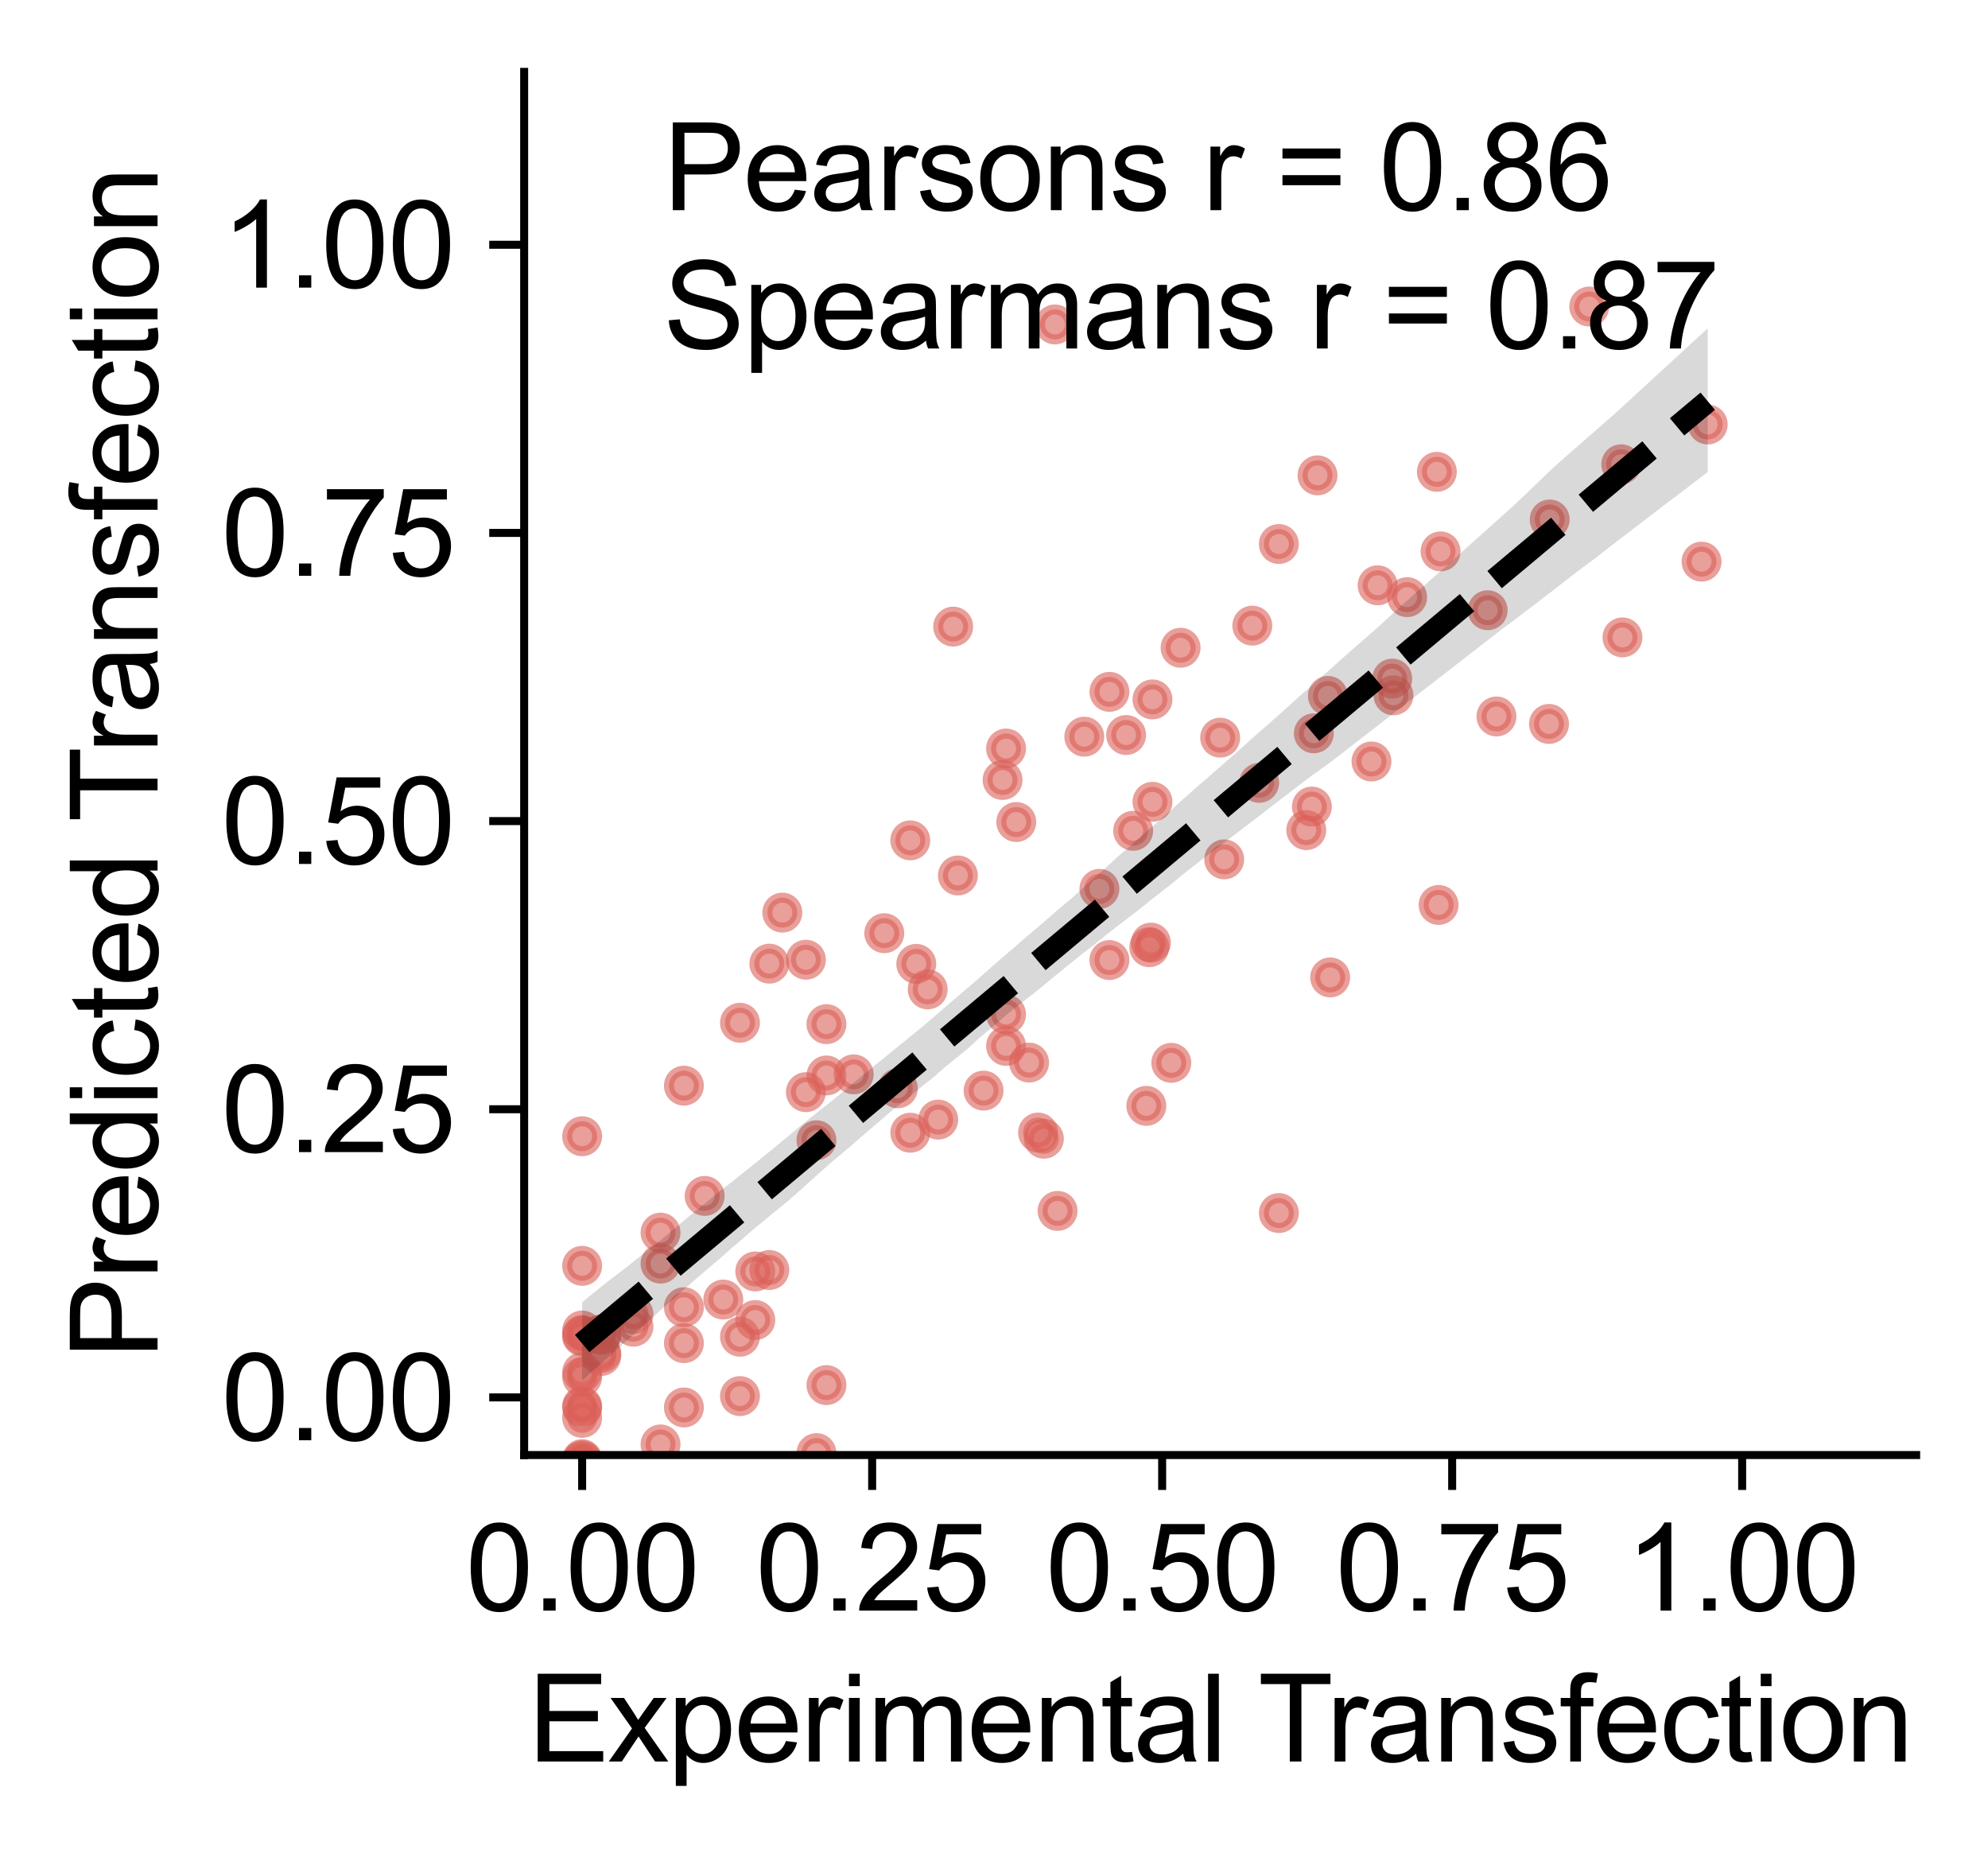 <?xml version="1.0" encoding="utf-8" standalone="no"?>
<!DOCTYPE svg PUBLIC "-//W3C//DTD SVG 1.1//EN"
  "http://www.w3.org/Graphics/SVG/1.1/DTD/svg11.dtd">
<svg xmlns:xlink="http://www.w3.org/1999/xlink" width="199.227pt" height="186.095pt" viewBox="0 0 199.227 186.095" xmlns="http://www.w3.org/2000/svg" version="1.1">
 <defs>
  <style type="text/css">*{stroke-linejoin: round; stroke-linecap: butt}</style>
 </defs>
 <g id="figure_1">
  <g id="patch_1">
   <path d="M 0 186.095 
L 199.227 186.095 
L 199.227 0 
L 0 0 
L 0 186.095 
z
" style="fill: none"/>
  </g>
  <g id="axes_1">
   <g id="patch_2">
    <path d="M 52.528 145.8 
L 192.028 145.8 
L 192.028 7.2 
L 52.528 7.2 
L 52.528 145.8 
z
" style="fill: none"/>
   </g>
   <g id="PathCollection_1">
    <defs>
     <path id="mc4ad53fbc2" d="M 0 1.5 
C 0.398 1.5 0.779 1.342 1.061 1.061 
C 1.342 0.779 1.5 0.398 1.5 0 
C 1.5 -0.398 1.342 -0.779 1.061 -1.061 
C 0.779 -1.342 0.398 -1.5 0 -1.5 
C -0.398 -1.5 -0.779 -1.342 -1.061 -1.061 
C -1.342 -0.779 -1.5 -0.398 -1.5 0 
C -1.5 0.398 -1.342 0.779 -1.061 1.061 
C -0.779 1.342 -0.398 1.5 0 1.5 
z
" style="stroke: #db5f57; stroke-opacity: 0.6"/>
    </defs>
    <g clip-path="url(#p64932eaafe)">
     <use xlink:href="#mc4ad53fbc2" x="159.266" y="30.718" style="fill: #db5f57; fill-opacity: 0.6; stroke: #db5f57; stroke-opacity: 0.6"/>
     <use xlink:href="#mc4ad53fbc2" x="58.34" y="126.842" style="fill: #db5f57; fill-opacity: 0.6; stroke: #db5f57; stroke-opacity: 0.6"/>
     <use xlink:href="#mc4ad53fbc2" x="103.131" y="106.477" style="fill: #db5f57; fill-opacity: 0.6; stroke: #db5f57; stroke-opacity: 0.6"/>
     <use xlink:href="#mc4ad53fbc2" x="141.018" y="59.835" style="fill: #db5f57; fill-opacity: 0.6; stroke: #db5f57; stroke-opacity: 0.6"/>
     <use xlink:href="#mc4ad53fbc2" x="126.188" y="78.443" style="fill: #db5f57; fill-opacity: 0.6; stroke: #db5f57; stroke-opacity: 0.6"/>
     <use xlink:href="#mc4ad53fbc2" x="60.26" y="135.577" style="fill: #db5f57; fill-opacity: 0.6; stroke: #db5f57; stroke-opacity: 0.6"/>
     <use xlink:href="#mc4ad53fbc2" x="60.26" y="133.742" style="fill: #db5f57; fill-opacity: 0.6; stroke: #db5f57; stroke-opacity: 0.6"/>
     <use xlink:href="#mc4ad53fbc2" x="82.823" y="107.766" style="fill: #db5f57; fill-opacity: 0.6; stroke: #db5f57; stroke-opacity: 0.6"/>
     <use xlink:href="#mc4ad53fbc2" x="81.819" y="145.607" style="fill: #db5f57; fill-opacity: 0.6; stroke: #db5f57; stroke-opacity: 0.6"/>
     <use xlink:href="#mc4ad53fbc2" x="139.645" y="69.673" style="fill: #db5f57; fill-opacity: 0.6; stroke: #db5f57; stroke-opacity: 0.6"/>
     <use xlink:href="#mc4ad53fbc2" x="133.304" y="97.94" style="fill: #db5f57; fill-opacity: 0.6; stroke: #db5f57; stroke-opacity: 0.6"/>
     <use xlink:href="#mc4ad53fbc2" x="137.443" y="76.305" style="fill: #db5f57; fill-opacity: 0.6; stroke: #db5f57; stroke-opacity: 0.6"/>
     <use xlink:href="#mc4ad53fbc2" x="111.181" y="96.201" style="fill: #db5f57; fill-opacity: 0.6; stroke: #db5f57; stroke-opacity: 0.6"/>
     <use xlink:href="#mc4ad53fbc2" x="88.618" y="93.509" style="fill: #db5f57; fill-opacity: 0.6; stroke: #db5f57; stroke-opacity: 0.6"/>
     <use xlink:href="#mc4ad53fbc2" x="95.522" y="62.789" style="fill: #db5f57; fill-opacity: 0.6; stroke: #db5f57; stroke-opacity: 0.6"/>
     <use xlink:href="#mc4ad53fbc2" x="58.34" y="146.486" style="fill: #db5f57; fill-opacity: 0.6; stroke: #db5f57; stroke-opacity: 0.6"/>
     <use xlink:href="#mc4ad53fbc2" x="66.196" y="126.618" style="fill: #db5f57; fill-opacity: 0.6; stroke: #db5f57; stroke-opacity: 0.6"/>
     <use xlink:href="#mc4ad53fbc2" x="60.26" y="133.703" style="fill: #db5f57; fill-opacity: 0.6; stroke: #db5f57; stroke-opacity: 0.6"/>
     <use xlink:href="#mc4ad53fbc2" x="130.908" y="83.181" style="fill: #db5f57; fill-opacity: 0.6; stroke: #db5f57; stroke-opacity: 0.6"/>
     <use xlink:href="#mc4ad53fbc2" x="115.338" y="94.455" style="fill: #db5f57; fill-opacity: 0.6; stroke: #db5f57; stroke-opacity: 0.6"/>
     <use xlink:href="#mc4ad53fbc2" x="132.035" y="47.633" style="fill: #db5f57; fill-opacity: 0.6; stroke: #db5f57; stroke-opacity: 0.6"/>
     <use xlink:href="#mc4ad53fbc2" x="143.995" y="47.28" style="fill: #db5f57; fill-opacity: 0.6; stroke: #db5f57; stroke-opacity: 0.6"/>
     <use xlink:href="#mc4ad53fbc2" x="112.854" y="73.652" style="fill: #db5f57; fill-opacity: 0.6; stroke: #db5f57; stroke-opacity: 0.6"/>
     <use xlink:href="#mc4ad53fbc2" x="108.662" y="73.817" style="fill: #db5f57; fill-opacity: 0.6; stroke: #db5f57; stroke-opacity: 0.6"/>
     <use xlink:href="#mc4ad53fbc2" x="92.968" y="99.139" style="fill: #db5f57; fill-opacity: 0.6; stroke: #db5f57; stroke-opacity: 0.6"/>
     <use xlink:href="#mc4ad53fbc2" x="131.666" y="73.481" style="fill: #db5f57; fill-opacity: 0.6; stroke: #db5f57; stroke-opacity: 0.6"/>
     <use xlink:href="#mc4ad53fbc2" x="58.34" y="137.488" style="fill: #db5f57; fill-opacity: 0.6; stroke: #db5f57; stroke-opacity: 0.6"/>
     <use xlink:href="#mc4ad53fbc2" x="77.099" y="96.561" style="fill: #db5f57; fill-opacity: 0.6; stroke: #db5f57; stroke-opacity: 0.6"/>
     <use xlink:href="#mc4ad53fbc2" x="131.472" y="80.821" style="fill: #db5f57; fill-opacity: 0.6; stroke: #db5f57; stroke-opacity: 0.6"/>
     <use xlink:href="#mc4ad53fbc2" x="68.538" y="130.986" style="fill: #db5f57; fill-opacity: 0.6; stroke: #db5f57; stroke-opacity: 0.6"/>
     <use xlink:href="#mc4ad53fbc2" x="58.34" y="133.32" style="fill: #db5f57; fill-opacity: 0.6; stroke: #db5f57; stroke-opacity: 0.6"/>
     <use xlink:href="#mc4ad53fbc2" x="104.03" y="113.487" style="fill: #db5f57; fill-opacity: 0.6; stroke: #db5f57; stroke-opacity: 0.6"/>
     <use xlink:href="#mc4ad53fbc2" x="162.472" y="46.524" style="fill: #db5f57; fill-opacity: 0.6; stroke: #db5f57; stroke-opacity: 0.6"/>
     <use xlink:href="#mc4ad53fbc2" x="144.171" y="90.678" style="fill: #db5f57; fill-opacity: 0.6; stroke: #db5f57; stroke-opacity: 0.6"/>
     <use xlink:href="#mc4ad53fbc2" x="100.824" y="75.006" style="fill: #db5f57; fill-opacity: 0.6; stroke: #db5f57; stroke-opacity: 0.6"/>
     <use xlink:href="#mc4ad53fbc2" x="100.824" y="104.804" style="fill: #db5f57; fill-opacity: 0.6; stroke: #db5f57; stroke-opacity: 0.6"/>
     <use xlink:href="#mc4ad53fbc2" x="115.179" y="94.914" style="fill: #db5f57; fill-opacity: 0.6; stroke: #db5f57; stroke-opacity: 0.6"/>
     <use xlink:href="#mc4ad53fbc2" x="58.34" y="133.915" style="fill: #db5f57; fill-opacity: 0.6; stroke: #db5f57; stroke-opacity: 0.6"/>
     <use xlink:href="#mc4ad53fbc2" x="63.483" y="132.937" style="fill: #db5f57; fill-opacity: 0.6; stroke: #db5f57; stroke-opacity: 0.6"/>
     <use xlink:href="#mc4ad53fbc2" x="144.365" y="55.252" style="fill: #db5f57; fill-opacity: 0.6; stroke: #db5f57; stroke-opacity: 0.6"/>
     <use xlink:href="#mc4ad53fbc2" x="162.595" y="63.869" style="fill: #db5f57; fill-opacity: 0.6; stroke: #db5f57; stroke-opacity: 0.6"/>
     <use xlink:href="#mc4ad53fbc2" x="125.501" y="62.692" style="fill: #db5f57; fill-opacity: 0.6; stroke: #db5f57; stroke-opacity: 0.6"/>
     <use xlink:href="#mc4ad53fbc2" x="82.823" y="102.622" style="fill: #db5f57; fill-opacity: 0.6; stroke: #db5f57; stroke-opacity: 0.6"/>
     <use xlink:href="#mc4ad53fbc2" x="113.559" y="83.248" style="fill: #db5f57; fill-opacity: 0.6; stroke: #db5f57; stroke-opacity: 0.6"/>
     <use xlink:href="#mc4ad53fbc2" x="98.57" y="109.283" style="fill: #db5f57; fill-opacity: 0.6; stroke: #db5f57; stroke-opacity: 0.6"/>
     <use xlink:href="#mc4ad53fbc2" x="94.025" y="112.189" style="fill: #db5f57; fill-opacity: 0.6; stroke: #db5f57; stroke-opacity: 0.6"/>
     <use xlink:href="#mc4ad53fbc2" x="72.484" y="130.22" style="fill: #db5f57; fill-opacity: 0.6; stroke: #db5f57; stroke-opacity: 0.6"/>
     <use xlink:href="#mc4ad53fbc2" x="149.966" y="71.792" style="fill: #db5f57; fill-opacity: 0.6; stroke: #db5f57; stroke-opacity: 0.6"/>
     <use xlink:href="#mc4ad53fbc2" x="105.721" y="32.51" style="fill: #db5f57; fill-opacity: 0.6; stroke: #db5f57; stroke-opacity: 0.6"/>
     <use xlink:href="#mc4ad53fbc2" x="77.099" y="127.259" style="fill: #db5f57; fill-opacity: 0.6; stroke: #db5f57; stroke-opacity: 0.6"/>
     <use xlink:href="#mc4ad53fbc2" x="58.34" y="133.775" style="fill: #db5f57; fill-opacity: 0.6; stroke: #db5f57; stroke-opacity: 0.6"/>
     <use xlink:href="#mc4ad53fbc2" x="91.225" y="113.504" style="fill: #db5f57; fill-opacity: 0.6; stroke: #db5f57; stroke-opacity: 0.6"/>
     <use xlink:href="#mc4ad53fbc2" x="118.314" y="64.906" style="fill: #db5f57; fill-opacity: 0.6; stroke: #db5f57; stroke-opacity: 0.6"/>
     <use xlink:href="#mc4ad53fbc2" x="74.157" y="133.944" style="fill: #db5f57; fill-opacity: 0.6; stroke: #db5f57; stroke-opacity: 0.6"/>
     <use xlink:href="#mc4ad53fbc2" x="128.16" y="54.513" style="fill: #db5f57; fill-opacity: 0.6; stroke: #db5f57; stroke-opacity: 0.6"/>
     <use xlink:href="#mc4ad53fbc2" x="100.824" y="101.647" style="fill: #db5f57; fill-opacity: 0.6; stroke: #db5f57; stroke-opacity: 0.6"/>
     <use xlink:href="#mc4ad53fbc2" x="155.303" y="52.053" style="fill: #db5f57; fill-opacity: 0.6; stroke: #db5f57; stroke-opacity: 0.6"/>
     <use xlink:href="#mc4ad53fbc2" x="58.34" y="155.187" style="fill: #db5f57; fill-opacity: 0.6; stroke: #db5f57; stroke-opacity: 0.6"/>
     <use xlink:href="#mc4ad53fbc2" x="60.26" y="135.875" style="fill: #db5f57; fill-opacity: 0.6; stroke: #db5f57; stroke-opacity: 0.6"/>
     <use xlink:href="#mc4ad53fbc2" x="170.521" y="56.278" style="fill: #db5f57; fill-opacity: 0.6; stroke: #db5f57; stroke-opacity: 0.6"/>
     <use xlink:href="#mc4ad53fbc2" x="58.34" y="137.989" style="fill: #db5f57; fill-opacity: 0.6; stroke: #db5f57; stroke-opacity: 0.6"/>
     <use xlink:href="#mc4ad53fbc2" x="80.762" y="109.437" style="fill: #db5f57; fill-opacity: 0.6; stroke: #db5f57; stroke-opacity: 0.6"/>
     <use xlink:href="#mc4ad53fbc2" x="58.34" y="141.062" style="fill: #db5f57; fill-opacity: 0.6; stroke: #db5f57; stroke-opacity: 0.6"/>
     <use xlink:href="#mc4ad53fbc2" x="75.689" y="132.272" style="fill: #db5f57; fill-opacity: 0.6; stroke: #db5f57; stroke-opacity: 0.6"/>
     <use xlink:href="#mc4ad53fbc2" x="68.538" y="134.586" style="fill: #db5f57; fill-opacity: 0.6; stroke: #db5f57; stroke-opacity: 0.6"/>
     <use xlink:href="#mc4ad53fbc2" x="68.538" y="108.787" style="fill: #db5f57; fill-opacity: 0.6; stroke: #db5f57; stroke-opacity: 0.6"/>
     <use xlink:href="#mc4ad53fbc2" x="115.496" y="70.083" style="fill: #db5f57; fill-opacity: 0.6; stroke: #db5f57; stroke-opacity: 0.6"/>
     <use xlink:href="#mc4ad53fbc2" x="133.075" y="69.73" style="fill: #db5f57; fill-opacity: 0.6; stroke: #db5f57; stroke-opacity: 0.6"/>
     <use xlink:href="#mc4ad53fbc2" x="78.402" y="91.448" style="fill: #db5f57; fill-opacity: 0.6; stroke: #db5f57; stroke-opacity: 0.6"/>
     <use xlink:href="#mc4ad53fbc2" x="122.278" y="73.916" style="fill: #db5f57; fill-opacity: 0.6; stroke: #db5f57; stroke-opacity: 0.6"/>
     <use xlink:href="#mc4ad53fbc2" x="89.974" y="109.049" style="fill: #db5f57; fill-opacity: 0.6; stroke: #db5f57; stroke-opacity: 0.6"/>
     <use xlink:href="#mc4ad53fbc2" x="105.985" y="121.335" style="fill: #db5f57; fill-opacity: 0.6; stroke: #db5f57; stroke-opacity: 0.6"/>
     <use xlink:href="#mc4ad53fbc2" x="74.157" y="139.895" style="fill: #db5f57; fill-opacity: 0.6; stroke: #db5f57; stroke-opacity: 0.6"/>
     <use xlink:href="#mc4ad53fbc2" x="122.683" y="86.112" style="fill: #db5f57; fill-opacity: 0.6; stroke: #db5f57; stroke-opacity: 0.6"/>
     <use xlink:href="#mc4ad53fbc2" x="85.553" y="107.654" style="fill: #db5f57; fill-opacity: 0.6; stroke: #db5f57; stroke-opacity: 0.6"/>
     <use xlink:href="#mc4ad53fbc2" x="63.483" y="131.682" style="fill: #db5f57; fill-opacity: 0.6; stroke: #db5f57; stroke-opacity: 0.6"/>
     <use xlink:href="#mc4ad53fbc2" x="111.181" y="69.326" style="fill: #db5f57; fill-opacity: 0.6; stroke: #db5f57; stroke-opacity: 0.6"/>
     <use xlink:href="#mc4ad53fbc2" x="149.085" y="61.147" style="fill: #db5f57; fill-opacity: 0.6; stroke: #db5f57; stroke-opacity: 0.6"/>
     <use xlink:href="#mc4ad53fbc2" x="138.059" y="58.649" style="fill: #db5f57; fill-opacity: 0.6; stroke: #db5f57; stroke-opacity: 0.6"/>
     <use xlink:href="#mc4ad53fbc2" x="70.617" y="119.835" style="fill: #db5f57; fill-opacity: 0.6; stroke: #db5f57; stroke-opacity: 0.6"/>
     <use xlink:href="#mc4ad53fbc2" x="114.88" y="110.81" style="fill: #db5f57; fill-opacity: 0.6; stroke: #db5f57; stroke-opacity: 0.6"/>
     <use xlink:href="#mc4ad53fbc2" x="171.138" y="42.535" style="fill: #db5f57; fill-opacity: 0.6; stroke: #db5f57; stroke-opacity: 0.6"/>
     <use xlink:href="#mc4ad53fbc2" x="66.196" y="144.739" style="fill: #db5f57; fill-opacity: 0.6; stroke: #db5f57; stroke-opacity: 0.6"/>
     <use xlink:href="#mc4ad53fbc2" x="66.196" y="123.513" style="fill: #db5f57; fill-opacity: 0.6; stroke: #db5f57; stroke-opacity: 0.6"/>
     <use xlink:href="#mc4ad53fbc2" x="101.846" y="82.369" style="fill: #db5f57; fill-opacity: 0.6; stroke: #db5f57; stroke-opacity: 0.6"/>
     <use xlink:href="#mc4ad53fbc2" x="95.998" y="87.726" style="fill: #db5f57; fill-opacity: 0.6; stroke: #db5f57; stroke-opacity: 0.6"/>
     <use xlink:href="#mc4ad53fbc2" x="58.34" y="140.884" style="fill: #db5f57; fill-opacity: 0.6; stroke: #db5f57; stroke-opacity: 0.6"/>
     <use xlink:href="#mc4ad53fbc2" x="115.496" y="80.346" style="fill: #db5f57; fill-opacity: 0.6; stroke: #db5f57; stroke-opacity: 0.6"/>
     <use xlink:href="#mc4ad53fbc2" x="117.381" y="106.501" style="fill: #db5f57; fill-opacity: 0.6; stroke: #db5f57; stroke-opacity: 0.6"/>
     <use xlink:href="#mc4ad53fbc2" x="91.225" y="84.208" style="fill: #db5f57; fill-opacity: 0.6; stroke: #db5f57; stroke-opacity: 0.6"/>
     <use xlink:href="#mc4ad53fbc2" x="139.521" y="67.998" style="fill: #db5f57; fill-opacity: 0.6; stroke: #db5f57; stroke-opacity: 0.6"/>
     <use xlink:href="#mc4ad53fbc2" x="110.177" y="89.067" style="fill: #db5f57; fill-opacity: 0.6; stroke: #db5f57; stroke-opacity: 0.6"/>
     <use xlink:href="#mc4ad53fbc2" x="58.34" y="142.078" style="fill: #db5f57; fill-opacity: 0.6; stroke: #db5f57; stroke-opacity: 0.6"/>
     <use xlink:href="#mc4ad53fbc2" x="68.538" y="141.033" style="fill: #db5f57; fill-opacity: 0.6; stroke: #db5f57; stroke-opacity: 0.6"/>
     <use xlink:href="#mc4ad53fbc2" x="58.34" y="149.358" style="fill: #db5f57; fill-opacity: 0.6; stroke: #db5f57; stroke-opacity: 0.6"/>
     <use xlink:href="#mc4ad53fbc2" x="75.689" y="127.403" style="fill: #db5f57; fill-opacity: 0.6; stroke: #db5f57; stroke-opacity: 0.6"/>
     <use xlink:href="#mc4ad53fbc2" x="104.611" y="114.103" style="fill: #db5f57; fill-opacity: 0.6; stroke: #db5f57; stroke-opacity: 0.6"/>
     <use xlink:href="#mc4ad53fbc2" x="100.472" y="78.157" style="fill: #db5f57; fill-opacity: 0.6; stroke: #db5f57; stroke-opacity: 0.6"/>
     <use xlink:href="#mc4ad53fbc2" x="58.34" y="146.21" style="fill: #db5f57; fill-opacity: 0.6; stroke: #db5f57; stroke-opacity: 0.6"/>
     <use xlink:href="#mc4ad53fbc2" x="81.819" y="114.256" style="fill: #db5f57; fill-opacity: 0.6; stroke: #db5f57; stroke-opacity: 0.6"/>
     <use xlink:href="#mc4ad53fbc2" x="74.157" y="102.484" style="fill: #db5f57; fill-opacity: 0.6; stroke: #db5f57; stroke-opacity: 0.6"/>
     <use xlink:href="#mc4ad53fbc2" x="82.823" y="138.792" style="fill: #db5f57; fill-opacity: 0.6; stroke: #db5f57; stroke-opacity: 0.6"/>
     <use xlink:href="#mc4ad53fbc2" x="91.824" y="96.582" style="fill: #db5f57; fill-opacity: 0.6; stroke: #db5f57; stroke-opacity: 0.6"/>
     <use xlink:href="#mc4ad53fbc2" x="128.16" y="121.551" style="fill: #db5f57; fill-opacity: 0.6; stroke: #db5f57; stroke-opacity: 0.6"/>
     <use xlink:href="#mc4ad53fbc2" x="58.34" y="146.333" style="fill: #db5f57; fill-opacity: 0.6; stroke: #db5f57; stroke-opacity: 0.6"/>
     <use xlink:href="#mc4ad53fbc2" x="155.233" y="72.542" style="fill: #db5f57; fill-opacity: 0.6; stroke: #db5f57; stroke-opacity: 0.6"/>
     <use xlink:href="#mc4ad53fbc2" x="80.762" y="96.168" style="fill: #db5f57; fill-opacity: 0.6; stroke: #db5f57; stroke-opacity: 0.6"/>
     <use xlink:href="#mc4ad53fbc2" x="58.34" y="113.856" style="fill: #db5f57; fill-opacity: 0.6; stroke: #db5f57; stroke-opacity: 0.6"/>
    </g>
   </g>
   <g id="PolyCollection_1">
    <path d="M 58.34 130.498 
L 58.34 138.333 
L 59.479 137.295 
L 60.619 136.298 
L 61.758 135.275 
L 62.897 134.263 
L 64.037 133.246 
L 65.176 132.229 
L 66.316 131.177 
L 67.455 130.194 
L 68.594 129.178 
L 69.734 128.162 
L 70.873 127.187 
L 72.012 126.227 
L 73.152 125.212 
L 74.291 124.246 
L 75.431 123.231 
L 76.57 122.313 
L 77.709 121.368 
L 78.849 120.438 
L 79.988 119.449 
L 81.127 118.418 
L 82.267 117.393 
L 83.406 116.389 
L 84.546 115.441 
L 85.685 114.466 
L 86.824 113.468 
L 87.964 112.511 
L 89.103 111.513 
L 90.242 110.622 
L 91.382 109.703 
L 92.521 108.756 
L 93.66 107.857 
L 94.8 106.844 
L 95.939 105.928 
L 97.079 104.994 
L 98.218 103.942 
L 99.357 103.004 
L 100.497 102.005 
L 101.636 101.051 
L 102.775 100.174 
L 103.915 99.286 
L 105.054 98.339 
L 106.194 97.414 
L 107.333 96.484 
L 108.472 95.57 
L 109.612 94.702 
L 110.751 93.765 
L 111.89 92.872 
L 113.03 92 
L 114.169 91.128 
L 115.309 90.204 
L 116.448 89.314 
L 117.587 88.426 
L 118.727 87.471 
L 119.866 86.582 
L 121.005 85.702 
L 122.145 84.837 
L 123.284 83.976 
L 124.424 83.105 
L 125.563 82.243 
L 126.702 81.364 
L 127.842 80.478 
L 128.981 79.606 
L 130.12 78.734 
L 131.26 77.863 
L 132.399 77.055 
L 133.538 76.217 
L 134.678 75.335 
L 135.817 74.452 
L 136.957 73.568 
L 138.096 72.684 
L 139.235 71.8 
L 140.375 70.915 
L 141.514 70.03 
L 142.653 69.141 
L 143.793 68.262 
L 144.932 67.378 
L 146.072 66.494 
L 147.211 65.61 
L 148.35 64.726 
L 149.49 63.841 
L 150.629 62.959 
L 151.768 62.12 
L 152.908 61.245 
L 154.047 60.375 
L 155.187 59.513 
L 156.326 58.624 
L 157.465 57.736 
L 158.605 56.872 
L 159.744 56.031 
L 160.883 55.137 
L 162.023 54.257 
L 163.162 53.387 
L 164.302 52.518 
L 165.441 51.643 
L 166.58 50.765 
L 167.72 49.909 
L 168.859 49.041 
L 169.998 48.171 
L 171.138 47.302 
L 171.138 32.901 
L 171.138 32.901 
L 169.998 33.948 
L 168.859 34.995 
L 167.72 36.042 
L 166.58 37.089 
L 165.441 38.136 
L 164.302 39.183 
L 163.162 40.23 
L 162.023 41.277 
L 160.883 42.282 
L 159.744 43.278 
L 158.605 44.274 
L 157.465 45.271 
L 156.326 46.268 
L 155.187 47.318 
L 154.047 48.414 
L 152.908 49.511 
L 151.768 50.581 
L 150.629 51.608 
L 149.49 52.635 
L 148.35 53.655 
L 147.211 54.669 
L 146.072 55.706 
L 144.932 56.723 
L 143.793 57.726 
L 142.653 58.731 
L 141.514 59.746 
L 140.375 60.762 
L 139.235 61.796 
L 138.096 62.838 
L 136.957 63.838 
L 135.817 64.823 
L 134.678 65.837 
L 133.538 66.854 
L 132.399 67.871 
L 131.26 68.875 
L 130.12 69.865 
L 128.981 70.893 
L 127.842 71.92 
L 126.702 72.92 
L 125.563 73.91 
L 124.424 74.943 
L 123.284 75.951 
L 122.145 76.94 
L 121.005 77.949 
L 119.866 78.919 
L 118.727 79.937 
L 117.587 80.963 
L 116.448 81.988 
L 115.309 82.965 
L 114.169 83.956 
L 113.03 84.966 
L 111.89 85.952 
L 110.751 87.01 
L 109.612 87.989 
L 108.472 89.032 
L 107.333 90.062 
L 106.194 91.007 
L 105.054 92.005 
L 103.915 92.988 
L 102.775 93.939 
L 101.636 94.941 
L 100.497 95.915 
L 99.357 96.894 
L 98.218 97.914 
L 97.079 98.897 
L 95.939 99.878 
L 94.8 100.844 
L 93.66 101.84 
L 92.521 102.809 
L 91.382 103.739 
L 90.242 104.669 
L 89.103 105.592 
L 87.964 106.518 
L 86.824 107.436 
L 85.685 108.389 
L 84.546 109.342 
L 83.406 110.274 
L 82.267 111.179 
L 81.127 112.083 
L 79.988 113.011 
L 78.849 113.961 
L 77.709 114.911 
L 76.57 115.842 
L 75.431 116.757 
L 74.291 117.666 
L 73.152 118.578 
L 72.012 119.454 
L 70.873 120.404 
L 69.734 121.316 
L 68.594 122.256 
L 67.455 123.227 
L 66.316 124.18 
L 65.176 125.077 
L 64.037 125.972 
L 62.897 126.889 
L 61.758 127.763 
L 60.619 128.638 
L 59.479 129.556 
L 58.34 130.498 
z
" clip-path="url(#p64932eaafe)" style="fill-opacity: 0.15"/>
   </g>
   <g id="matplotlib.axis_1">
    <g id="xtick_1">
     <g id="line2d_1">
      <defs>
       <path id="m60c0d9794b" d="M 0 0 
L 0 3.5 
" style="stroke: #000000; stroke-width: 0.8"/>
      </defs>
      <g>
       <use xlink:href="#m60c0d9794b" x="58.34" y="145.8" style="stroke: #000000; stroke-width: 0.8"/>
      </g>
     </g>
     <g id="text_1">
      <!-- 0.00 -->
      <g transform="translate(46.663 161.389) scale(0.12 -0.12)">
       <defs>
        <path id="ArialMT-30" d="M 266 2259 
Q 266 3072 433 3567 
Q 600 4063 929 4331 
Q 1259 4600 1759 4600 
Q 2128 4600 2406 4451 
Q 2684 4303 2865 4023 
Q 3047 3744 3150 3342 
Q 3253 2941 3253 2259 
Q 3253 1453 3087 958 
Q 2922 463 2592 192 
Q 2263 -78 1759 -78 
Q 1097 -78 719 397 
Q 266 969 266 2259 
z
M 844 2259 
Q 844 1131 1108 757 
Q 1372 384 1759 384 
Q 2147 384 2411 759 
Q 2675 1134 2675 2259 
Q 2675 3391 2411 3762 
Q 2147 4134 1753 4134 
Q 1366 4134 1134 3806 
Q 844 3388 844 2259 
z
" transform="scale(0.016)"/>
        <path id="ArialMT-2e" d="M 581 0 
L 581 641 
L 1222 641 
L 1222 0 
L 581 0 
z
" transform="scale(0.016)"/>
       </defs>
       <use xlink:href="#ArialMT-30"/>
       <use xlink:href="#ArialMT-2e" x="55.615"/>
       <use xlink:href="#ArialMT-30" x="83.398"/>
       <use xlink:href="#ArialMT-30" x="139.014"/>
      </g>
     </g>
    </g>
    <g id="xtick_2">
     <g id="line2d_2">
      <g>
       <use xlink:href="#m60c0d9794b" x="87.403" y="145.8" style="stroke: #000000; stroke-width: 0.8"/>
      </g>
     </g>
     <g id="text_2">
      <!-- 0.25 -->
      <g transform="translate(75.726 161.389) scale(0.12 -0.12)">
       <defs>
        <path id="ArialMT-32" d="M 3222 541 
L 3222 0 
L 194 0 
Q 188 203 259 391 
Q 375 700 629 1000 
Q 884 1300 1366 1694 
Q 2113 2306 2375 2664 
Q 2638 3022 2638 3341 
Q 2638 3675 2398 3904 
Q 2159 4134 1775 4134 
Q 1369 4134 1125 3890 
Q 881 3647 878 3216 
L 300 3275 
Q 359 3922 746 4261 
Q 1134 4600 1788 4600 
Q 2447 4600 2831 4234 
Q 3216 3869 3216 3328 
Q 3216 3053 3103 2787 
Q 2991 2522 2730 2228 
Q 2469 1934 1863 1422 
Q 1356 997 1212 845 
Q 1069 694 975 541 
L 3222 541 
z
" transform="scale(0.016)"/>
        <path id="ArialMT-35" d="M 266 1200 
L 856 1250 
Q 922 819 1161 601 
Q 1400 384 1738 384 
Q 2144 384 2425 690 
Q 2706 997 2706 1503 
Q 2706 1984 2436 2262 
Q 2166 2541 1728 2541 
Q 1456 2541 1237 2417 
Q 1019 2294 894 2097 
L 366 2166 
L 809 4519 
L 3088 4519 
L 3088 3981 
L 1259 3981 
L 1013 2750 
Q 1425 3038 1878 3038 
Q 2478 3038 2890 2622 
Q 3303 2206 3303 1553 
Q 3303 931 2941 478 
Q 2500 -78 1738 -78 
Q 1113 -78 717 272 
Q 322 622 266 1200 
z
" transform="scale(0.016)"/>
       </defs>
       <use xlink:href="#ArialMT-30"/>
       <use xlink:href="#ArialMT-2e" x="55.615"/>
       <use xlink:href="#ArialMT-32" x="83.398"/>
       <use xlink:href="#ArialMT-35" x="139.014"/>
      </g>
     </g>
    </g>
    <g id="xtick_3">
     <g id="line2d_3">
      <g>
       <use xlink:href="#m60c0d9794b" x="116.465" y="145.8" style="stroke: #000000; stroke-width: 0.8"/>
      </g>
     </g>
     <g id="text_3">
      <!-- 0.50 -->
      <g transform="translate(104.788 161.389) scale(0.12 -0.12)">
       <use xlink:href="#ArialMT-30"/>
       <use xlink:href="#ArialMT-2e" x="55.615"/>
       <use xlink:href="#ArialMT-35" x="83.398"/>
       <use xlink:href="#ArialMT-30" x="139.014"/>
      </g>
     </g>
    </g>
    <g id="xtick_4">
     <g id="line2d_4">
      <g>
       <use xlink:href="#m60c0d9794b" x="145.528" y="145.8" style="stroke: #000000; stroke-width: 0.8"/>
      </g>
     </g>
     <g id="text_4">
      <!-- 0.75 -->
      <g transform="translate(133.851 161.389) scale(0.12 -0.12)">
       <defs>
        <path id="ArialMT-37" d="M 303 3981 
L 303 4522 
L 3269 4522 
L 3269 4084 
Q 2831 3619 2401 2847 
Q 1972 2075 1738 1259 
Q 1569 684 1522 0 
L 944 0 
Q 953 541 1156 1306 
Q 1359 2072 1739 2783 
Q 2119 3494 2547 3981 
L 303 3981 
z
" transform="scale(0.016)"/>
       </defs>
       <use xlink:href="#ArialMT-30"/>
       <use xlink:href="#ArialMT-2e" x="55.615"/>
       <use xlink:href="#ArialMT-37" x="83.398"/>
       <use xlink:href="#ArialMT-35" x="139.014"/>
      </g>
     </g>
    </g>
    <g id="xtick_5">
     <g id="line2d_5">
      <g>
       <use xlink:href="#m60c0d9794b" x="174.59" y="145.8" style="stroke: #000000; stroke-width: 0.8"/>
      </g>
     </g>
     <g id="text_5">
      <!-- 1.00 -->
      <g transform="translate(162.913 161.389) scale(0.12 -0.12)">
       <defs>
        <path id="ArialMT-31" d="M 2384 0 
L 1822 0 
L 1822 3584 
Q 1619 3391 1289 3197 
Q 959 3003 697 2906 
L 697 3450 
Q 1169 3672 1522 3987 
Q 1875 4303 2022 4600 
L 2384 4600 
L 2384 0 
z
" transform="scale(0.016)"/>
       </defs>
       <use xlink:href="#ArialMT-31"/>
       <use xlink:href="#ArialMT-2e" x="55.615"/>
       <use xlink:href="#ArialMT-30" x="83.398"/>
       <use xlink:href="#ArialMT-30" x="139.014"/>
      </g>
     </g>
    </g>
    <g id="text_6">
     <!-- Experimental Transfection -->
     <g transform="translate(52.915 176.51) scale(0.12 -0.12)">
      <defs>
       <path id="ArialMT-45" d="M 506 0 
L 506 4581 
L 3819 4581 
L 3819 4041 
L 1113 4041 
L 1113 2638 
L 3647 2638 
L 3647 2100 
L 1113 2100 
L 1113 541 
L 3925 541 
L 3925 0 
L 506 0 
z
" transform="scale(0.016)"/>
       <path id="ArialMT-78" d="M 47 0 
L 1259 1725 
L 138 3319 
L 841 3319 
L 1350 2541 
Q 1494 2319 1581 2169 
Q 1719 2375 1834 2534 
L 2394 3319 
L 3066 3319 
L 1919 1756 
L 3153 0 
L 2463 0 
L 1781 1031 
L 1600 1309 
L 728 0 
L 47 0 
z
" transform="scale(0.016)"/>
       <path id="ArialMT-70" d="M 422 -1272 
L 422 3319 
L 934 3319 
L 934 2888 
Q 1116 3141 1344 3267 
Q 1572 3394 1897 3394 
Q 2322 3394 2647 3175 
Q 2972 2956 3137 2557 
Q 3303 2159 3303 1684 
Q 3303 1175 3120 767 
Q 2938 359 2589 142 
Q 2241 -75 1856 -75 
Q 1575 -75 1351 44 
Q 1128 163 984 344 
L 984 -1272 
L 422 -1272 
z
M 931 1641 
Q 931 1000 1190 694 
Q 1450 388 1819 388 
Q 2194 388 2461 705 
Q 2728 1022 2728 1688 
Q 2728 2322 2467 2637 
Q 2206 2953 1844 2953 
Q 1484 2953 1207 2617 
Q 931 2281 931 1641 
z
" transform="scale(0.016)"/>
       <path id="ArialMT-65" d="M 2694 1069 
L 3275 997 
Q 3138 488 2766 206 
Q 2394 -75 1816 -75 
Q 1088 -75 661 373 
Q 234 822 234 1631 
Q 234 2469 665 2931 
Q 1097 3394 1784 3394 
Q 2450 3394 2872 2941 
Q 3294 2488 3294 1666 
Q 3294 1616 3291 1516 
L 816 1516 
Q 847 969 1125 678 
Q 1403 388 1819 388 
Q 2128 388 2347 550 
Q 2566 713 2694 1069 
z
M 847 1978 
L 2700 1978 
Q 2663 2397 2488 2606 
Q 2219 2931 1791 2931 
Q 1403 2931 1139 2672 
Q 875 2413 847 1978 
z
" transform="scale(0.016)"/>
       <path id="ArialMT-72" d="M 416 0 
L 416 3319 
L 922 3319 
L 922 2816 
Q 1116 3169 1280 3281 
Q 1444 3394 1641 3394 
Q 1925 3394 2219 3213 
L 2025 2691 
Q 1819 2813 1613 2813 
Q 1428 2813 1281 2702 
Q 1134 2591 1072 2394 
Q 978 2094 978 1738 
L 978 0 
L 416 0 
z
" transform="scale(0.016)"/>
       <path id="ArialMT-69" d="M 425 3934 
L 425 4581 
L 988 4581 
L 988 3934 
L 425 3934 
z
M 425 0 
L 425 3319 
L 988 3319 
L 988 0 
L 425 0 
z
" transform="scale(0.016)"/>
       <path id="ArialMT-6d" d="M 422 0 
L 422 3319 
L 925 3319 
L 925 2853 
Q 1081 3097 1340 3245 
Q 1600 3394 1931 3394 
Q 2300 3394 2536 3241 
Q 2772 3088 2869 2813 
Q 3263 3394 3894 3394 
Q 4388 3394 4653 3120 
Q 4919 2847 4919 2278 
L 4919 0 
L 4359 0 
L 4359 2091 
Q 4359 2428 4304 2576 
Q 4250 2725 4106 2815 
Q 3963 2906 3769 2906 
Q 3419 2906 3187 2673 
Q 2956 2441 2956 1928 
L 2956 0 
L 2394 0 
L 2394 2156 
Q 2394 2531 2256 2718 
Q 2119 2906 1806 2906 
Q 1569 2906 1367 2781 
Q 1166 2656 1075 2415 
Q 984 2175 984 1722 
L 984 0 
L 422 0 
z
" transform="scale(0.016)"/>
       <path id="ArialMT-6e" d="M 422 0 
L 422 3319 
L 928 3319 
L 928 2847 
Q 1294 3394 1984 3394 
Q 2284 3394 2536 3286 
Q 2788 3178 2913 3003 
Q 3038 2828 3088 2588 
Q 3119 2431 3119 2041 
L 3119 0 
L 2556 0 
L 2556 2019 
Q 2556 2363 2490 2533 
Q 2425 2703 2258 2804 
Q 2091 2906 1866 2906 
Q 1506 2906 1245 2678 
Q 984 2450 984 1813 
L 984 0 
L 422 0 
z
" transform="scale(0.016)"/>
       <path id="ArialMT-74" d="M 1650 503 
L 1731 6 
Q 1494 -44 1306 -44 
Q 1000 -44 831 53 
Q 663 150 594 308 
Q 525 466 525 972 
L 525 2881 
L 113 2881 
L 113 3319 
L 525 3319 
L 525 4141 
L 1084 4478 
L 1084 3319 
L 1650 3319 
L 1650 2881 
L 1084 2881 
L 1084 941 
Q 1084 700 1114 631 
Q 1144 563 1211 522 
Q 1278 481 1403 481 
Q 1497 481 1650 503 
z
" transform="scale(0.016)"/>
       <path id="ArialMT-61" d="M 2588 409 
Q 2275 144 1986 34 
Q 1697 -75 1366 -75 
Q 819 -75 525 192 
Q 231 459 231 875 
Q 231 1119 342 1320 
Q 453 1522 633 1644 
Q 813 1766 1038 1828 
Q 1203 1872 1538 1913 
Q 2219 1994 2541 2106 
Q 2544 2222 2544 2253 
Q 2544 2597 2384 2738 
Q 2169 2928 1744 2928 
Q 1347 2928 1158 2789 
Q 969 2650 878 2297 
L 328 2372 
Q 403 2725 575 2942 
Q 747 3159 1072 3276 
Q 1397 3394 1825 3394 
Q 2250 3394 2515 3294 
Q 2781 3194 2906 3042 
Q 3031 2891 3081 2659 
Q 3109 2516 3109 2141 
L 3109 1391 
Q 3109 606 3145 398 
Q 3181 191 3288 0 
L 2700 0 
Q 2613 175 2588 409 
z
M 2541 1666 
Q 2234 1541 1622 1453 
Q 1275 1403 1131 1340 
Q 988 1278 909 1158 
Q 831 1038 831 891 
Q 831 666 1001 516 
Q 1172 366 1500 366 
Q 1825 366 2078 508 
Q 2331 650 2450 897 
Q 2541 1088 2541 1459 
L 2541 1666 
z
" transform="scale(0.016)"/>
       <path id="ArialMT-6c" d="M 409 0 
L 409 4581 
L 972 4581 
L 972 0 
L 409 0 
z
" transform="scale(0.016)"/>
       <path id="ArialMT-20" transform="scale(0.016)"/>
       <path id="ArialMT-54" d="M 1659 0 
L 1659 4041 
L 150 4041 
L 150 4581 
L 3781 4581 
L 3781 4041 
L 2266 4041 
L 2266 0 
L 1659 0 
z
" transform="scale(0.016)"/>
       <path id="ArialMT-73" d="M 197 991 
L 753 1078 
Q 800 744 1014 566 
Q 1228 388 1613 388 
Q 2000 388 2187 545 
Q 2375 703 2375 916 
Q 2375 1106 2209 1216 
Q 2094 1291 1634 1406 
Q 1016 1563 777 1677 
Q 538 1791 414 1992 
Q 291 2194 291 2438 
Q 291 2659 392 2848 
Q 494 3038 669 3163 
Q 800 3259 1026 3326 
Q 1253 3394 1513 3394 
Q 1903 3394 2198 3281 
Q 2494 3169 2634 2976 
Q 2775 2784 2828 2463 
L 2278 2388 
Q 2241 2644 2061 2787 
Q 1881 2931 1553 2931 
Q 1166 2931 1000 2803 
Q 834 2675 834 2503 
Q 834 2394 903 2306 
Q 972 2216 1119 2156 
Q 1203 2125 1616 2013 
Q 2213 1853 2448 1751 
Q 2684 1650 2818 1456 
Q 2953 1263 2953 975 
Q 2953 694 2789 445 
Q 2625 197 2315 61 
Q 2006 -75 1616 -75 
Q 969 -75 630 194 
Q 291 463 197 991 
z
" transform="scale(0.016)"/>
       <path id="ArialMT-66" d="M 556 0 
L 556 2881 
L 59 2881 
L 59 3319 
L 556 3319 
L 556 3672 
Q 556 4006 616 4169 
Q 697 4388 901 4523 
Q 1106 4659 1475 4659 
Q 1713 4659 2000 4603 
L 1916 4113 
Q 1741 4144 1584 4144 
Q 1328 4144 1222 4034 
Q 1116 3925 1116 3625 
L 1116 3319 
L 1763 3319 
L 1763 2881 
L 1116 2881 
L 1116 0 
L 556 0 
z
" transform="scale(0.016)"/>
       <path id="ArialMT-63" d="M 2588 1216 
L 3141 1144 
Q 3050 572 2676 248 
Q 2303 -75 1759 -75 
Q 1078 -75 664 370 
Q 250 816 250 1647 
Q 250 2184 428 2587 
Q 606 2991 970 3192 
Q 1334 3394 1763 3394 
Q 2303 3394 2647 3120 
Q 2991 2847 3088 2344 
L 2541 2259 
Q 2463 2594 2264 2762 
Q 2066 2931 1784 2931 
Q 1359 2931 1093 2626 
Q 828 2322 828 1663 
Q 828 994 1084 691 
Q 1341 388 1753 388 
Q 2084 388 2306 591 
Q 2528 794 2588 1216 
z
" transform="scale(0.016)"/>
       <path id="ArialMT-6f" d="M 213 1659 
Q 213 2581 725 3025 
Q 1153 3394 1769 3394 
Q 2453 3394 2887 2945 
Q 3322 2497 3322 1706 
Q 3322 1066 3130 698 
Q 2938 331 2570 128 
Q 2203 -75 1769 -75 
Q 1072 -75 642 372 
Q 213 819 213 1659 
z
M 791 1659 
Q 791 1022 1069 705 
Q 1347 388 1769 388 
Q 2188 388 2466 706 
Q 2744 1025 2744 1678 
Q 2744 2294 2464 2611 
Q 2184 2928 1769 2928 
Q 1347 2928 1069 2612 
Q 791 2297 791 1659 
z
" transform="scale(0.016)"/>
      </defs>
      <use xlink:href="#ArialMT-45"/>
      <use xlink:href="#ArialMT-78" x="66.699"/>
      <use xlink:href="#ArialMT-70" x="116.699"/>
      <use xlink:href="#ArialMT-65" x="172.314"/>
      <use xlink:href="#ArialMT-72" x="227.93"/>
      <use xlink:href="#ArialMT-69" x="261.23"/>
      <use xlink:href="#ArialMT-6d" x="283.447"/>
      <use xlink:href="#ArialMT-65" x="366.748"/>
      <use xlink:href="#ArialMT-6e" x="422.363"/>
      <use xlink:href="#ArialMT-74" x="477.979"/>
      <use xlink:href="#ArialMT-61" x="505.762"/>
      <use xlink:href="#ArialMT-6c" x="561.377"/>
      <use xlink:href="#ArialMT-20" x="583.594"/>
      <use xlink:href="#ArialMT-54" x="609.627"/>
      <use xlink:href="#ArialMT-72" x="666.961"/>
      <use xlink:href="#ArialMT-61" x="700.262"/>
      <use xlink:href="#ArialMT-6e" x="755.877"/>
      <use xlink:href="#ArialMT-73" x="811.492"/>
      <use xlink:href="#ArialMT-66" x="861.492"/>
      <use xlink:href="#ArialMT-65" x="889.275"/>
      <use xlink:href="#ArialMT-63" x="944.891"/>
      <use xlink:href="#ArialMT-74" x="994.891"/>
      <use xlink:href="#ArialMT-69" x="1022.674"/>
      <use xlink:href="#ArialMT-6f" x="1044.891"/>
      <use xlink:href="#ArialMT-6e" x="1100.506"/>
     </g>
    </g>
   </g>
   <g id="matplotlib.axis_2">
    <g id="ytick_1">
     <g id="line2d_6">
      <defs>
       <path id="m42cdf91c5e" d="M 0 0 
L -3.5 0 
" style="stroke: #000000; stroke-width: 0.8"/>
      </defs>
      <g>
       <use xlink:href="#m42cdf91c5e" x="52.528" y="140.025" style="stroke: #000000; stroke-width: 0.8"/>
      </g>
     </g>
     <g id="text_7">
      <!-- 0.00 -->
      <g transform="translate(22.174 144.32) scale(0.12 -0.12)">
       <use xlink:href="#ArialMT-30"/>
       <use xlink:href="#ArialMT-2e" x="55.615"/>
       <use xlink:href="#ArialMT-30" x="83.398"/>
       <use xlink:href="#ArialMT-30" x="139.014"/>
      </g>
     </g>
    </g>
    <g id="ytick_2">
     <g id="line2d_7">
      <g>
       <use xlink:href="#m42cdf91c5e" x="52.528" y="111.15" style="stroke: #000000; stroke-width: 0.8"/>
      </g>
     </g>
     <g id="text_8">
      <!-- 0.25 -->
      <g transform="translate(22.174 115.445) scale(0.12 -0.12)">
       <use xlink:href="#ArialMT-30"/>
       <use xlink:href="#ArialMT-2e" x="55.615"/>
       <use xlink:href="#ArialMT-32" x="83.398"/>
       <use xlink:href="#ArialMT-35" x="139.014"/>
      </g>
     </g>
    </g>
    <g id="ytick_3">
     <g id="line2d_8">
      <g>
       <use xlink:href="#m42cdf91c5e" x="52.528" y="82.275" style="stroke: #000000; stroke-width: 0.8"/>
      </g>
     </g>
     <g id="text_9">
      <!-- 0.50 -->
      <g transform="translate(22.174 86.57) scale(0.12 -0.12)">
       <use xlink:href="#ArialMT-30"/>
       <use xlink:href="#ArialMT-2e" x="55.615"/>
       <use xlink:href="#ArialMT-35" x="83.398"/>
       <use xlink:href="#ArialMT-30" x="139.014"/>
      </g>
     </g>
    </g>
    <g id="ytick_4">
     <g id="line2d_9">
      <g>
       <use xlink:href="#m42cdf91c5e" x="52.528" y="53.4" style="stroke: #000000; stroke-width: 0.8"/>
      </g>
     </g>
     <g id="text_10">
      <!-- 0.75 -->
      <g transform="translate(22.174 57.695) scale(0.12 -0.12)">
       <use xlink:href="#ArialMT-30"/>
       <use xlink:href="#ArialMT-2e" x="55.615"/>
       <use xlink:href="#ArialMT-37" x="83.398"/>
       <use xlink:href="#ArialMT-35" x="139.014"/>
      </g>
     </g>
    </g>
    <g id="ytick_5">
     <g id="line2d_10">
      <g>
       <use xlink:href="#m42cdf91c5e" x="52.528" y="24.525" style="stroke: #000000; stroke-width: 0.8"/>
      </g>
     </g>
     <g id="text_11">
      <!-- 1.00 -->
      <g transform="translate(22.174 28.82) scale(0.12 -0.12)">
       <use xlink:href="#ArialMT-31"/>
       <use xlink:href="#ArialMT-2e" x="55.615"/>
       <use xlink:href="#ArialMT-30" x="83.398"/>
       <use xlink:href="#ArialMT-30" x="139.014"/>
      </g>
     </g>
    </g>
    <g id="text_12">
     <!-- Predicted Transfection -->
     <g transform="translate(15.789 136.195) rotate(-90) scale(0.12 -0.12)">
      <defs>
       <path id="ArialMT-50" d="M 494 0 
L 494 4581 
L 2222 4581 
Q 2678 4581 2919 4538 
Q 3256 4481 3484 4323 
Q 3713 4166 3852 3881 
Q 3991 3597 3991 3256 
Q 3991 2672 3619 2267 
Q 3247 1863 2275 1863 
L 1100 1863 
L 1100 0 
L 494 0 
z
M 1100 2403 
L 2284 2403 
Q 2872 2403 3119 2622 
Q 3366 2841 3366 3238 
Q 3366 3525 3220 3729 
Q 3075 3934 2838 4000 
Q 2684 4041 2272 4041 
L 1100 4041 
L 1100 2403 
z
" transform="scale(0.016)"/>
       <path id="ArialMT-64" d="M 2575 0 
L 2575 419 
Q 2259 -75 1647 -75 
Q 1250 -75 917 144 
Q 584 363 401 755 
Q 219 1147 219 1656 
Q 219 2153 384 2558 
Q 550 2963 881 3178 
Q 1213 3394 1622 3394 
Q 1922 3394 2156 3267 
Q 2391 3141 2538 2938 
L 2538 4581 
L 3097 4581 
L 3097 0 
L 2575 0 
z
M 797 1656 
Q 797 1019 1065 703 
Q 1334 388 1700 388 
Q 2069 388 2326 689 
Q 2584 991 2584 1609 
Q 2584 2291 2321 2609 
Q 2059 2928 1675 2928 
Q 1300 2928 1048 2622 
Q 797 2316 797 1656 
z
" transform="scale(0.016)"/>
      </defs>
      <use xlink:href="#ArialMT-50"/>
      <use xlink:href="#ArialMT-72" x="66.699"/>
      <use xlink:href="#ArialMT-65" x="100"/>
      <use xlink:href="#ArialMT-64" x="155.615"/>
      <use xlink:href="#ArialMT-69" x="211.23"/>
      <use xlink:href="#ArialMT-63" x="233.447"/>
      <use xlink:href="#ArialMT-74" x="283.447"/>
      <use xlink:href="#ArialMT-65" x="311.23"/>
      <use xlink:href="#ArialMT-64" x="366.846"/>
      <use xlink:href="#ArialMT-20" x="422.461"/>
      <use xlink:href="#ArialMT-54" x="448.494"/>
      <use xlink:href="#ArialMT-72" x="505.828"/>
      <use xlink:href="#ArialMT-61" x="539.129"/>
      <use xlink:href="#ArialMT-6e" x="594.744"/>
      <use xlink:href="#ArialMT-73" x="650.359"/>
      <use xlink:href="#ArialMT-66" x="700.359"/>
      <use xlink:href="#ArialMT-65" x="728.143"/>
      <use xlink:href="#ArialMT-63" x="783.758"/>
      <use xlink:href="#ArialMT-74" x="833.758"/>
      <use xlink:href="#ArialMT-69" x="861.541"/>
      <use xlink:href="#ArialMT-6f" x="883.758"/>
      <use xlink:href="#ArialMT-6e" x="939.373"/>
     </g>
    </g>
   </g>
   <g id="line2d_11">
    <path d="M 58.34 134.625 
L 59.479 133.671 
L 60.619 132.718 
L 61.758 131.764 
L 62.897 130.81 
L 64.037 129.856 
L 65.176 128.902 
L 66.316 127.949 
L 67.455 126.995 
L 68.594 126.041 
L 69.734 125.087 
L 70.873 124.134 
L 72.012 123.18 
L 73.152 122.226 
L 74.291 121.272 
L 75.431 120.319 
L 76.57 119.365 
L 77.709 118.411 
L 78.849 117.457 
L 79.988 116.503 
L 81.127 115.55 
L 82.267 114.596 
L 83.406 113.642 
L 84.546 112.688 
L 85.685 111.735 
L 86.824 110.781 
L 87.964 109.827 
L 89.103 108.873 
L 90.242 107.919 
L 91.382 106.966 
L 92.521 106.012 
L 93.66 105.058 
L 94.8 104.104 
L 95.939 103.151 
L 97.079 102.197 
L 98.218 101.243 
L 99.357 100.289 
L 100.497 99.335 
L 101.636 98.382 
L 102.775 97.428 
L 103.915 96.474 
L 105.054 95.52 
L 106.194 94.567 
L 107.333 93.613 
L 108.472 92.659 
L 109.612 91.705 
L 110.751 90.752 
L 111.89 89.798 
L 113.03 88.844 
L 114.169 87.89 
L 115.309 86.936 
L 116.448 85.983 
L 117.587 85.029 
L 118.727 84.075 
L 119.866 83.121 
L 121.005 82.168 
L 122.145 81.214 
L 123.284 80.26 
L 124.424 79.306 
L 125.563 78.352 
L 126.702 77.399 
L 127.842 76.445 
L 128.981 75.491 
L 130.12 74.537 
L 131.26 73.584 
L 132.399 72.63 
L 133.538 71.676 
L 134.678 70.722 
L 135.817 69.769 
L 136.957 68.815 
L 138.096 67.861 
L 139.235 66.907 
L 140.375 65.953 
L 141.514 65 
L 142.653 64.046 
L 143.793 63.092 
L 144.932 62.138 
L 146.072 61.185 
L 147.211 60.231 
L 148.35 59.277 
L 149.49 58.323 
L 150.629 57.369 
L 151.768 56.416 
L 152.908 55.462 
L 154.047 54.508 
L 155.187 53.554 
L 156.326 52.601 
L 157.465 51.647 
L 158.605 50.693 
L 159.744 49.739 
L 160.883 48.785 
L 162.023 47.832 
L 163.162 46.878 
L 164.302 45.924 
L 165.441 44.97 
L 166.58 44.017 
L 167.72 43.063 
L 168.859 42.109 
L 169.998 41.155 
L 171.138 40.202 
" clip-path="url(#p64932eaafe)" style="fill: none; stroke-dasharray: 8.325,3.6; stroke-dashoffset: 0; stroke: #000000; stroke-width: 2.25"/>
   </g>
   <g id="patch_3">
    <path d="M 52.528 145.8 
L 52.528 7.2 
" style="fill: none; stroke: #000000; stroke-width: 0.8; stroke-linejoin: miter; stroke-linecap: square"/>
   </g>
   <g id="patch_4">
    <path d="M 52.528 145.8 
L 192.028 145.8 
" style="fill: none; stroke: #000000; stroke-width: 0.8; stroke-linejoin: miter; stroke-linecap: square"/>
   </g>
   <g id="text_13">
    <!-- Pearsons r = 0.86 -->
    <g transform="translate(66.478 21.06) scale(0.12 -0.12)">
     <defs>
      <path id="ArialMT-3d" d="M 3381 2694 
L 356 2694 
L 356 3219 
L 3381 3219 
L 3381 2694 
z
M 3381 1303 
L 356 1303 
L 356 1828 
L 3381 1828 
L 3381 1303 
z
" transform="scale(0.016)"/>
      <path id="ArialMT-38" d="M 1131 2484 
Q 781 2613 612 2850 
Q 444 3088 444 3419 
Q 444 3919 803 4259 
Q 1163 4600 1759 4600 
Q 2359 4600 2725 4251 
Q 3091 3903 3091 3403 
Q 3091 3084 2923 2848 
Q 2756 2613 2416 2484 
Q 2838 2347 3058 2040 
Q 3278 1734 3278 1309 
Q 3278 722 2862 322 
Q 2447 -78 1769 -78 
Q 1091 -78 675 323 
Q 259 725 259 1325 
Q 259 1772 486 2073 
Q 713 2375 1131 2484 
z
M 1019 3438 
Q 1019 3113 1228 2906 
Q 1438 2700 1772 2700 
Q 2097 2700 2305 2904 
Q 2513 3109 2513 3406 
Q 2513 3716 2298 3927 
Q 2084 4138 1766 4138 
Q 1444 4138 1231 3931 
Q 1019 3725 1019 3438 
z
M 838 1322 
Q 838 1081 952 856 
Q 1066 631 1291 507 
Q 1516 384 1775 384 
Q 2178 384 2440 643 
Q 2703 903 2703 1303 
Q 2703 1709 2433 1975 
Q 2163 2241 1756 2241 
Q 1359 2241 1098 1978 
Q 838 1716 838 1322 
z
" transform="scale(0.016)"/>
      <path id="ArialMT-36" d="M 3184 3459 
L 2625 3416 
Q 2550 3747 2413 3897 
Q 2184 4138 1850 4138 
Q 1581 4138 1378 3988 
Q 1113 3794 959 3422 
Q 806 3050 800 2363 
Q 1003 2672 1297 2822 
Q 1591 2972 1913 2972 
Q 2475 2972 2870 2558 
Q 3266 2144 3266 1488 
Q 3266 1056 3080 686 
Q 2894 316 2569 119 
Q 2244 -78 1831 -78 
Q 1128 -78 684 439 
Q 241 956 241 2144 
Q 241 3472 731 4075 
Q 1159 4600 1884 4600 
Q 2425 4600 2770 4297 
Q 3116 3994 3184 3459 
z
M 888 1484 
Q 888 1194 1011 928 
Q 1134 663 1356 523 
Q 1578 384 1822 384 
Q 2178 384 2434 671 
Q 2691 959 2691 1453 
Q 2691 1928 2437 2201 
Q 2184 2475 1800 2475 
Q 1419 2475 1153 2201 
Q 888 1928 888 1484 
z
" transform="scale(0.016)"/>
     </defs>
     <use xlink:href="#ArialMT-50"/>
     <use xlink:href="#ArialMT-65" x="66.699"/>
     <use xlink:href="#ArialMT-61" x="122.314"/>
     <use xlink:href="#ArialMT-72" x="177.93"/>
     <use xlink:href="#ArialMT-73" x="211.23"/>
     <use xlink:href="#ArialMT-6f" x="261.23"/>
     <use xlink:href="#ArialMT-6e" x="316.846"/>
     <use xlink:href="#ArialMT-73" x="372.461"/>
     <use xlink:href="#ArialMT-20" x="422.461"/>
     <use xlink:href="#ArialMT-72" x="450.244"/>
     <use xlink:href="#ArialMT-20" x="483.545"/>
     <use xlink:href="#ArialMT-3d" x="511.328"/>
     <use xlink:href="#ArialMT-20" x="569.727"/>
     <use xlink:href="#ArialMT-30" x="597.51"/>
     <use xlink:href="#ArialMT-2e" x="653.125"/>
     <use xlink:href="#ArialMT-38" x="680.908"/>
     <use xlink:href="#ArialMT-36" x="736.523"/>
    </g>
   </g>
   <g id="text_14">
    <!-- Spearmans r = 0.87 -->
    <g transform="translate(66.478 34.92) scale(0.12 -0.12)">
     <defs>
      <path id="ArialMT-53" d="M 288 1472 
L 859 1522 
Q 900 1178 1048 958 
Q 1197 738 1509 602 
Q 1822 466 2213 466 
Q 2559 466 2825 569 
Q 3091 672 3220 851 
Q 3350 1031 3350 1244 
Q 3350 1459 3225 1620 
Q 3100 1781 2813 1891 
Q 2628 1963 1997 2114 
Q 1366 2266 1113 2400 
Q 784 2572 623 2826 
Q 463 3081 463 3397 
Q 463 3744 659 4045 
Q 856 4347 1234 4503 
Q 1613 4659 2075 4659 
Q 2584 4659 2973 4495 
Q 3363 4331 3572 4012 
Q 3781 3694 3797 3291 
L 3216 3247 
Q 3169 3681 2898 3903 
Q 2628 4125 2100 4125 
Q 1550 4125 1298 3923 
Q 1047 3722 1047 3438 
Q 1047 3191 1225 3031 
Q 1400 2872 2139 2705 
Q 2878 2538 3153 2413 
Q 3553 2228 3743 1945 
Q 3934 1663 3934 1294 
Q 3934 928 3725 604 
Q 3516 281 3123 101 
Q 2731 -78 2241 -78 
Q 1619 -78 1198 103 
Q 778 284 539 648 
Q 300 1013 288 1472 
z
" transform="scale(0.016)"/>
     </defs>
     <use xlink:href="#ArialMT-53"/>
     <use xlink:href="#ArialMT-70" x="66.699"/>
     <use xlink:href="#ArialMT-65" x="122.314"/>
     <use xlink:href="#ArialMT-61" x="177.93"/>
     <use xlink:href="#ArialMT-72" x="233.545"/>
     <use xlink:href="#ArialMT-6d" x="266.846"/>
     <use xlink:href="#ArialMT-61" x="350.146"/>
     <use xlink:href="#ArialMT-6e" x="405.762"/>
     <use xlink:href="#ArialMT-73" x="461.377"/>
     <use xlink:href="#ArialMT-20" x="511.377"/>
     <use xlink:href="#ArialMT-72" x="539.16"/>
     <use xlink:href="#ArialMT-20" x="572.461"/>
     <use xlink:href="#ArialMT-3d" x="600.244"/>
     <use xlink:href="#ArialMT-20" x="658.643"/>
     <use xlink:href="#ArialMT-30" x="686.426"/>
     <use xlink:href="#ArialMT-2e" x="742.041"/>
     <use xlink:href="#ArialMT-38" x="769.824"/>
     <use xlink:href="#ArialMT-37" x="825.439"/>
    </g>
   </g>
  </g>
 </g>
 <defs>
  <clipPath id="p64932eaafe">
   <rect x="52.528" y="7.2" width="139.5" height="138.6"/>
  </clipPath>
 </defs>
</svg>
